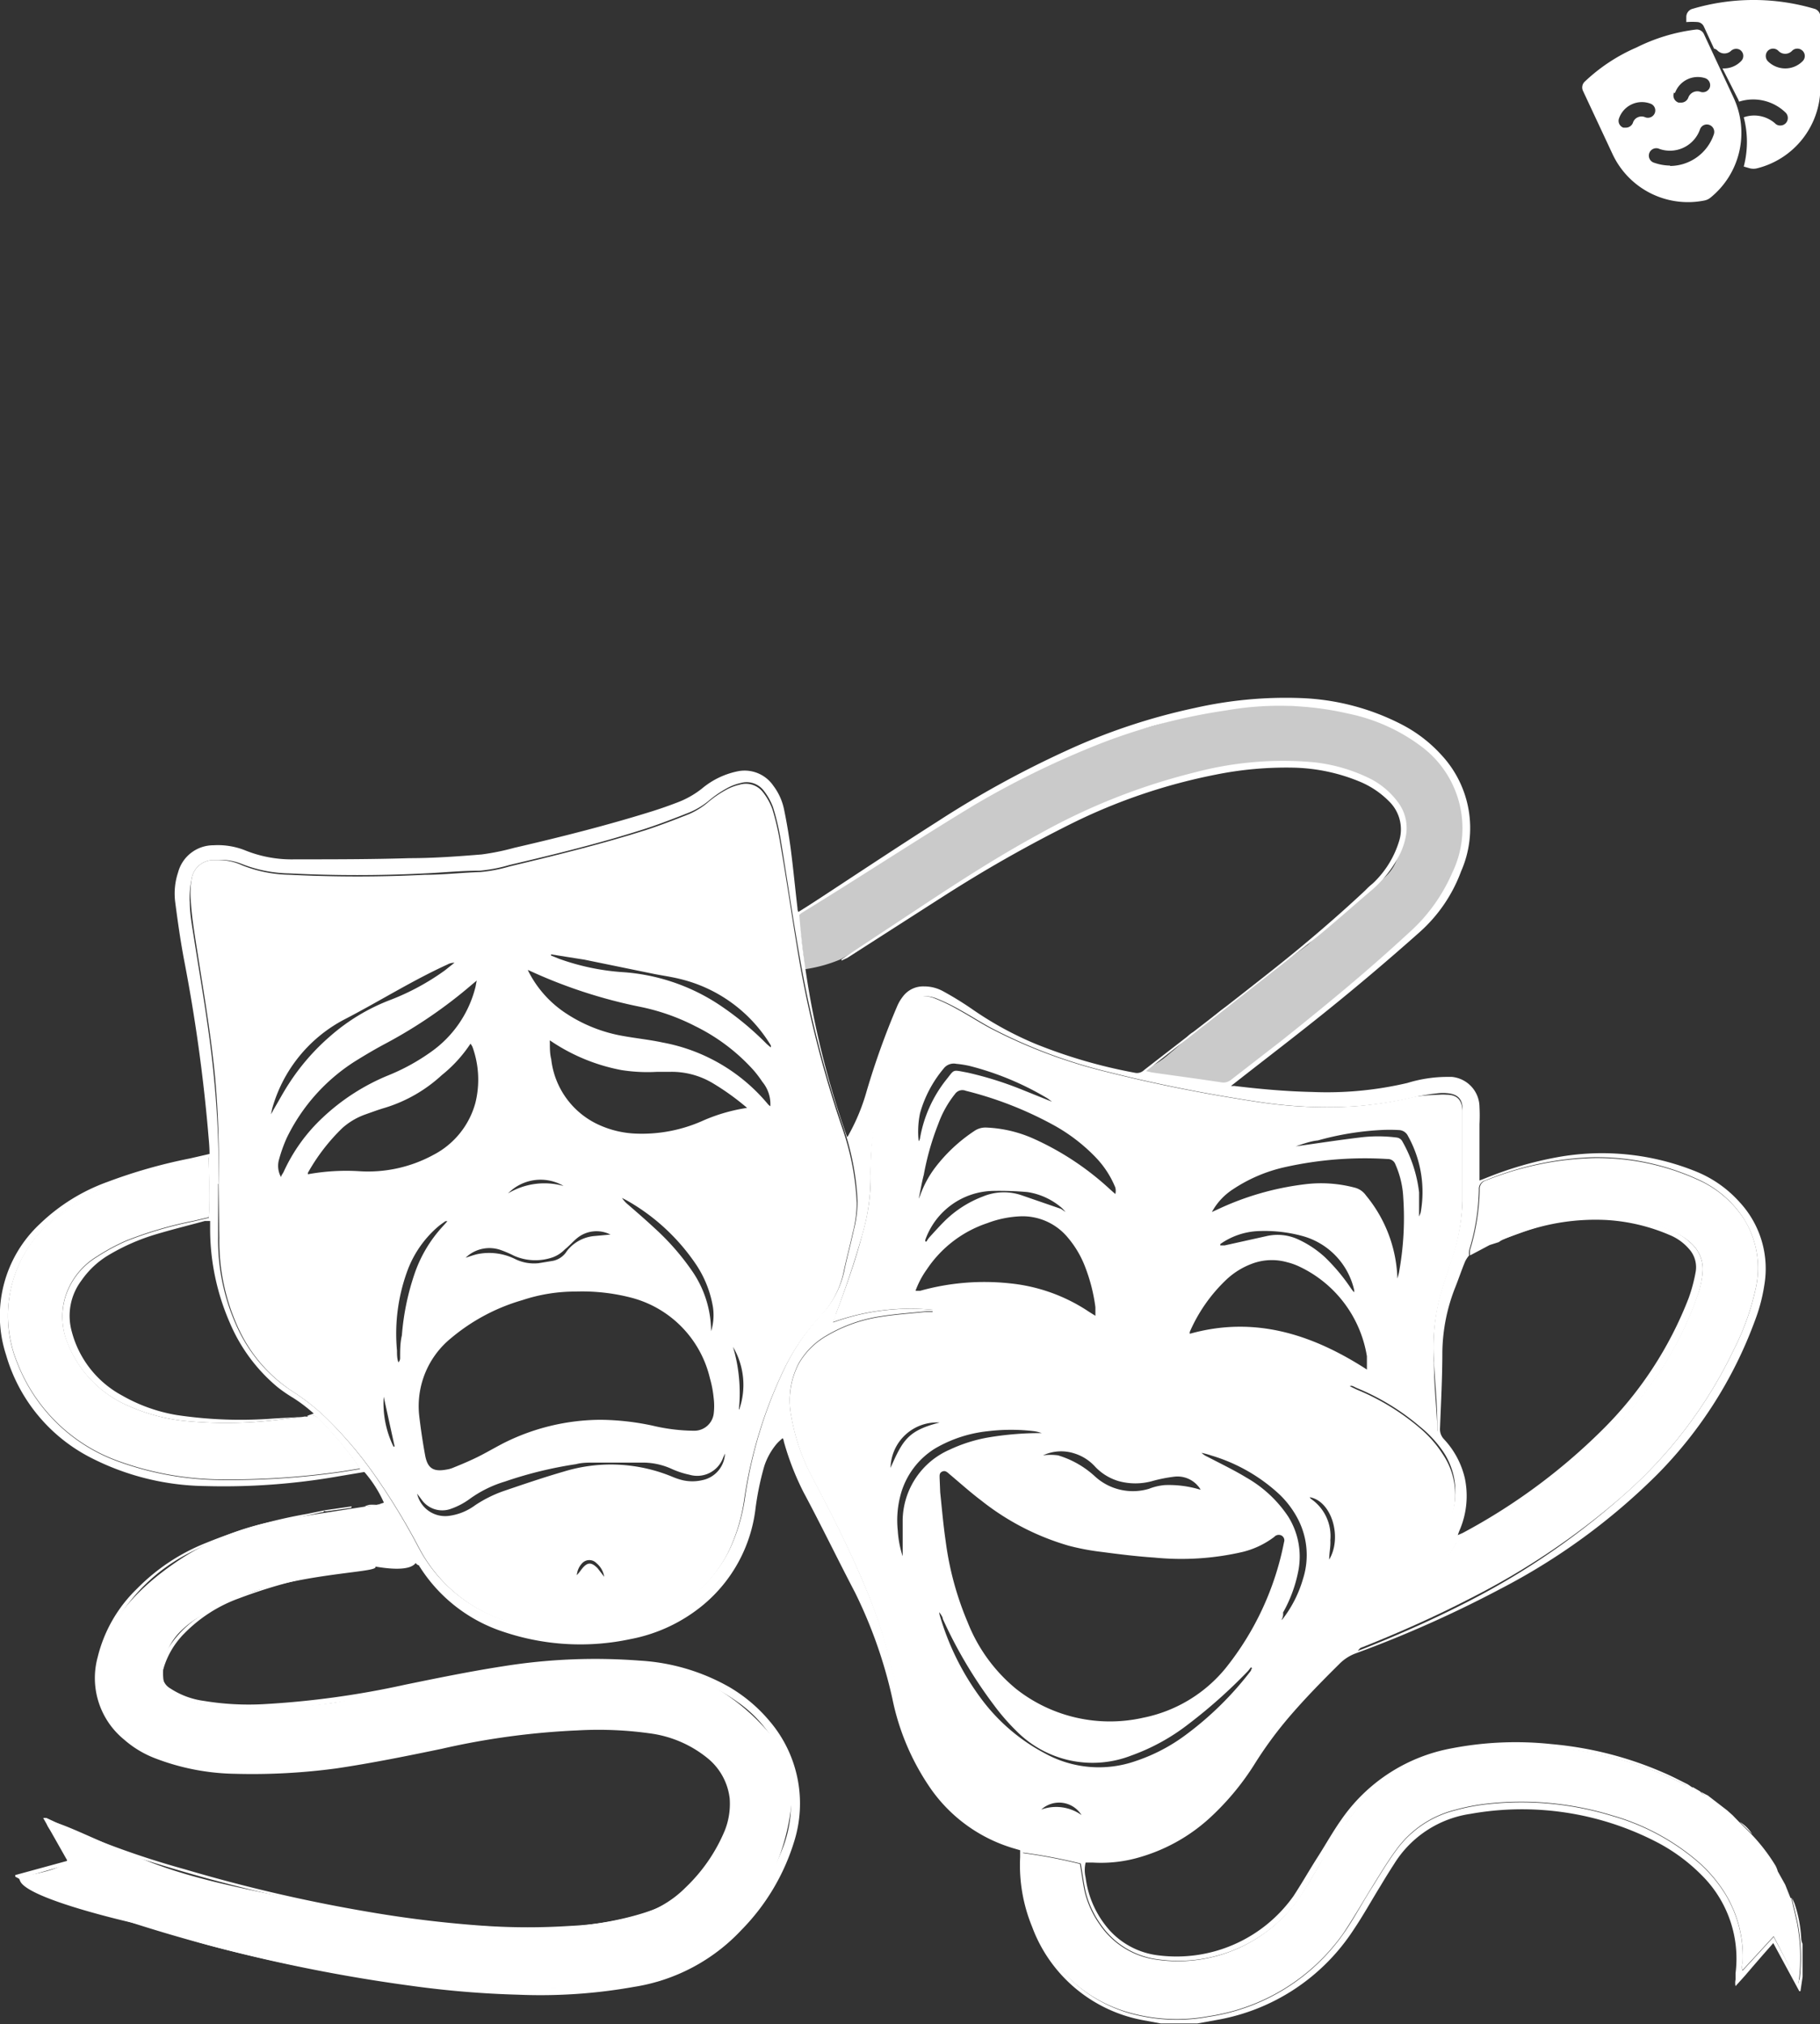 <svg xmlns="http://www.w3.org/2000/svg" viewBox="0 0 93.11 103.54"><rect x="0" y="0" width="93.11" height="103.54" fill="#333333" stroke="none"/><defs><style>.cls-1,.cls-2{fill:#fff;}.cls-1{opacity:0.74;}</style></defs><g id="Layer_2" data-name="Layer 2"><g id="Layer_1-2" data-name="Layer 1"><path class="cls-1" d="M62.6,55.78c-3.26-.31-4-.65-4-.91s.26-.23.9-.7c.21-.16.31-.25.41-.34a6.46,6.46,0,0,0,.78-.73,1.19,1.19,0,0,1,.29-.27,3,3,0,0,0,.34-.16,6.25,6.25,0,0,0,.62-.55l.43-.36c.27-.22.42-.29.66-.46a6.73,6.73,0,0,0,.8-.65s.45-.39,3.08-2.32c0,0,2.61-2.56,2.8-2.39s-.27.6-.28.6a1.93,1.93,0,0,1,.65-1.22c.28-.23.4-.17.71-.4a2.21,2.21,0,0,0,.69-1,3.3,3.3,0,0,0,.31-2.29c-.36-1-1.42-1.43-2.69-1.91a8.49,8.49,0,0,0-4.06-.59c-.56.07-.91.18-2,.31-.84.09-1.09.08-1.69.19a13.12,13.12,0,0,0-1.75.5c-1.59.53-2,.63-2.53.81a38.33,38.33,0,0,0-6.89,3.7c-1.16.71-3.54,2.2-5,3.11l-.8.5c-.83.51-1.25.76-1.39.83a7.3,7.3,0,0,1-1.81.5l-.35-2.92,4.82-3c6.47-4,7.74-4.67,9.67-5.42,2.46-1,2.52-.63,5.56-1.72a7.19,7.19,0,0,1,3-.61c.53,0,.85.11,1.89.17s1.42,0,1.86,0a7.86,7.86,0,0,1,3.44.95,6.35,6.35,0,0,1,2.17,1.36,5.42,5.42,0,0,1,1.69,2.81A5.33,5.33,0,0,1,74.32,45a13.87,13.87,0,0,1-1.17,1.62s-.27.33-.58.65C71.85,48.05,68,51.36,62.6,55.78Z"/><path class="cls-2" d="M20.87,80h0Z"/><path class="cls-2" d="M19.24,77l.4-.13a6.25,6.25,0,0,0-1-1.57l-1.31.22a34,34,0,0,1-6.84.5,13.18,13.18,0,0,1-5.9-1.48A8.57,8.57,0,0,1,.31,69.31,6.43,6.43,0,0,1,2.05,62.6,9.72,9.72,0,0,1,5.5,60.46a26.74,26.74,0,0,1,4.22-1.2l1-.23c0-.42-.05-.82-.08-1.22a84.87,84.87,0,0,0-1.22-8.69c-.19-1-.33-2-.46-3a3.43,3.43,0,0,1,.15-1.49,1.87,1.87,0,0,1,1.81-1.39,3.77,3.77,0,0,1,1.67.28,6.35,6.35,0,0,0,2.5.44c1.95,0,3.91,0,5.86-.06,1.23,0,2.46-.09,3.69-.19a12.36,12.36,0,0,0,1.67-.34c2.38-.55,4.76-1.15,7.09-1.88q.6-.19,1.2-.42a4.68,4.68,0,0,0,1.31-.73,4.13,4.13,0,0,1,1.86-.89,1.78,1.78,0,0,1,1.79.74,3,3,0,0,1,.55,1.21c.14.67.25,1.34.34,2,.13,1,.23,2.05.35,3.07,0,.05,0,.1.05.19l.47-.3C43.53,44.91,45.74,43.44,48,42a51.17,51.17,0,0,1,6.45-3.55,31.23,31.23,0,0,1,6.66-2.23,21.07,21.07,0,0,1,5.43-.51,12.2,12.2,0,0,1,5.15,1.34,7.21,7.21,0,0,1,2.06,1.58,5.49,5.49,0,0,1,1,5.94,7.76,7.76,0,0,1-2.14,3.13c-1.54,1.37-3.12,2.71-4.72,4s-3.06,2.4-4.59,3.6l-.32.25a.5.5,0,0,0,.15,0c1.32.16,2.64.28,4,.31A18,18,0,0,0,72,55.4a7,7,0,0,1,1.94-.31l.34,0a1.56,1.56,0,0,1,1.41,1.54,8.38,8.38,0,0,1,0,.87v2.71c0,.05,0,.09,0,.18l.31-.12a18.52,18.52,0,0,1,3.66-1.07,12.81,12.81,0,0,1,7.11.73A6,6,0,0,1,89,61.5a5,5,0,0,1,1.26,4.25,8.79,8.79,0,0,1-.48,1.81,21.92,21.92,0,0,1-5,7.87,32.53,32.53,0,0,1-8,5.84,59.77,59.77,0,0,1-7.4,3.3,2.3,2.3,0,0,0-.86.55c-.94.93-1.86,1.87-2.71,2.88a20.23,20.23,0,0,0-1.6,2.2,13.42,13.42,0,0,1-2.13,2.62A9,9,0,0,1,58.33,95a7,7,0,0,1-2.42.28l-.37,0a1.67,1.67,0,0,0,0,.77,5,5,0,0,0,1.23,2.7,4,4,0,0,0,2.52,1.28A7.34,7.34,0,0,0,66.17,97c.44-.67.83-1.36,1.24-2s.77-1.29,1.2-1.9a8.79,8.79,0,0,1,5.69-3.67,17.23,17.23,0,0,1,5.07-.21,18.31,18.31,0,0,1,5.78,1.48c.4.17.79.38,1.18.57a2.61,2.61,0,0,1,.27.19c-.1,0-.21-.07-.31-.12a18.1,18.1,0,0,0-11.77-1.63A8.45,8.45,0,0,0,69,93.12c-.47.65-.88,1.34-1.31,2s-.78,1.35-1.23,2a7.55,7.55,0,0,1-7.23,3.11,4.18,4.18,0,0,1-2.92-1.79,4.93,4.93,0,0,1-.77-1.66c-.1-.47-.16-.94-.25-1.45a27,27,0,0,0-2.95-.56c0,.11,0,.2,0,.3a8,8,0,0,0,.7,3.59A7.24,7.24,0,0,0,57.83,103a8.94,8.94,0,0,0,4,.17,10.28,10.28,0,0,0,6.88-4.22c.56-.79,1-1.65,1.53-2.47.38-.61.75-1.23,1.17-1.8a5.3,5.3,0,0,1,3-2.06,10.37,10.37,0,0,1,1.55-.31,15.87,15.87,0,0,1,6.53.59,11.63,11.63,0,0,1,4.34,2.32,7.24,7.24,0,0,1,1.38,1.59,6.14,6.14,0,0,1,.94,3.64.47.47,0,0,0,0,.36l1.59-1.73L92,101.46c0-.13.06-.18.07-.23a9.66,9.66,0,0,0-.1-2.84c-.09-.43-.2-.86-.3-1.3a1.92,1.92,0,0,1,.14.29,6.58,6.58,0,0,1,.34,1.81.72.72,0,0,0,.07.25v1.68l-.11.74-.06,0-1.33-2.46-.52.59-.46.53-.48.56-.47.52a.75.75,0,0,1,0-.33c0-.11,0-.22,0-.33a6,6,0,0,0-1.72-5,9.19,9.19,0,0,0-2.28-1.69,15,15,0,0,0-9.57-1.46,5.53,5.53,0,0,0-3.89,2.55q-.35.54-.69,1.11c-.47.76-.9,1.54-1.4,2.28a10.49,10.49,0,0,1-6.93,4.59l-1.05.19H59.38l-.92-.17a7.5,7.5,0,0,1-5.66-4.78A8.28,8.28,0,0,1,52.19,95v-.26a.51.51,0,0,0,0-.09l-.34-.1a7.91,7.91,0,0,1-4.2-3,12.41,12.41,0,0,1-2-4.67,23.91,23.91,0,0,0-1.91-5.42C42.84,79.74,42,78,41.1,76.32a14.06,14.06,0,0,1-1-2.58s0-.08-.06-.17a3.71,3.71,0,0,0-.28.26A3.42,3.42,0,0,0,39.1,75a14.61,14.61,0,0,0-.46,2.26A7.57,7.57,0,0,1,36,82.08a8.24,8.24,0,0,1-3.75,1.77,12.31,12.31,0,0,1-6.48-.37,8,8,0,0,1-4.27-3.29s-.05-.06-.05-.09-.22-.06-.19-.24-.1-.22-.16-.32c-.4-.75-.8-1.5-1.21-2.24-.21-.4-.22-.39-.68-.3Zm-3.51-4.58.32-.11a7.88,7.88,0,0,0-1.05-.8,7.54,7.54,0,0,1-.8-.55,8.71,8.71,0,0,1-2.45-3.31,12,12,0,0,1-1-4.76c0-.14,0-.28,0-.43l-.27,0c-.81.22-1.62.42-2.43.66a10.69,10.69,0,0,0-2.57,1.13A4.48,4.48,0,0,0,4.17,65.5a3,3,0,0,0-.5,2.61,5.21,5.21,0,0,0,2.58,3.28,8.42,8.42,0,0,0,2.81,1,22.09,22.09,0,0,0,5,.17l1.67-.09-.16,0-1.36.16a21.85,21.85,0,0,1-4.85.05,9.48,9.48,0,0,1-2.77-.75,5.8,5.8,0,0,1-3.08-3.08,3.56,3.56,0,0,1-.15-2.55,3.71,3.71,0,0,1,1.6-2,10.31,10.31,0,0,1,1.5-.81,19.85,19.85,0,0,1,3.4-1l.82-.19c.06-1,0-2.05,0-3.09l-.91.2a25.19,25.19,0,0,0-4.08,1.22,10.56,10.56,0,0,0-2.92,1.74,6.36,6.36,0,0,0-1.87,7.4,8.69,8.69,0,0,0,5,4.94,15.72,15.72,0,0,0,5.38,1,40.54,40.54,0,0,0,6.22-.41l.92-.15-.2-.31a19.12,19.12,0,0,0-1.84-2.18A.61.61,0,0,0,15.73,72.42Zm59.43-8.2a1.43,1.43,0,0,0-.2.3c-.18.43-.33.88-.5,1.31a9.29,9.29,0,0,0-.67,3.33c0,1.3-.07,2.6-.12,3.89a.74.74,0,0,0,.2.57,4.36,4.36,0,0,1,1.07,2,4.43,4.43,0,0,1-.23,2.57,3.6,3.6,0,0,0-.13.34l.25-.11A30.52,30.52,0,0,0,82,73.12a19.25,19.25,0,0,0,4.4-6.74,8.26,8.26,0,0,0,.35-1.32,1.39,1.39,0,0,0-.35-1.18,2.62,2.62,0,0,0-1-.71,9.6,9.6,0,0,0-3.21-.76,11.23,11.23,0,0,0-4.34.64l-1.23.44a1,1,0,0,1,.22-.13,15.73,15.73,0,0,1,2.31-.79,10.22,10.22,0,0,1,6.14.28,3.31,3.31,0,0,1,1.19.72A1.76,1.76,0,0,1,87.11,65a4.63,4.63,0,0,1-.26,1.28,17.42,17.42,0,0,1-1.91,3.87,22.24,22.24,0,0,1-5.4,5.59,37,37,0,0,1-4.75,3,.66.66,0,0,0-.34.3,10.54,10.54,0,0,1-2.16,2.72c-.87.82-1.74,1.64-2.62,2.45l-.21.24.3-.11c1.86-.74,3.68-1.55,5.46-2.47A38,38,0,0,0,83,76.54,23.15,23.15,0,0,0,88.72,69a12.73,12.73,0,0,0,1.08-3,4.75,4.75,0,0,0-.58-3.64,5.44,5.44,0,0,0-2.42-2.06,12.43,12.43,0,0,0-5.31-1.1A15.88,15.88,0,0,0,76,60.38a.45.45,0,0,0-.34.48,11.32,11.32,0,0,1-.49,3.07A.93.93,0,0,0,75.16,64.22Zm-64-3.66v2.72a10.62,10.62,0,0,0,1,4.67A7.73,7.73,0,0,0,15,71.2a11.2,11.2,0,0,1,1.63,1.28,20.62,20.62,0,0,1,2.69,3.21,34,34,0,0,1,2.09,3.47,7.66,7.66,0,0,0,5.55,4,12.57,12.57,0,0,0,3.24.21,10.53,10.53,0,0,0,3-.55,7,7,0,0,0,4.07-3.44,9.15,9.15,0,0,0,.85-2.81,23,23,0,0,1,2-6.54,10.9,10.9,0,0,1,1.79-2.66,4.82,4.82,0,0,0,1.27-2.29c.14-.71.34-1.41.49-2.12a6,6,0,0,0,.2-1.52,13.41,13.41,0,0,0-.74-3.81,57.08,57.08,0,0,1-2.18-8.46c-.36-2-.66-4.1-1-6.15a12.62,12.62,0,0,0-.4-1.72,3.13,3.13,0,0,0-.49-.87,1.1,1.1,0,0,0-1.18-.37,2.63,2.63,0,0,0-.72.28,5.54,5.54,0,0,0-.85.58,3.92,3.92,0,0,1-1.09.66c-.71.28-1.43.56-2.16.8-2.29.74-4.62,1.31-7,1.87a7.75,7.75,0,0,1-1.51.29c-.95,0-1.9.1-2.84.14a68.65,68.65,0,0,1-6.88,0,6.89,6.89,0,0,1-2.45-.48A2.92,2.92,0,0,0,11,44,1.13,1.13,0,0,0,9.8,45a4.13,4.13,0,0,0-.09,1.16c0,.66.14,1.31.24,2,.37,2.33.78,4.65,1,7A48,48,0,0,1,11.18,60.56ZM47.71,67v.08l-.34,0c-.76.08-1.53.13-2.29.25a7.65,7.65,0,0,0-2.82,1,3.86,3.86,0,0,0-1.4,1.41,4.13,4.13,0,0,0-.37,2.74,10.22,10.22,0,0,0,1.12,3.18c.91,1.74,1.81,3.49,2.57,5.31a25.89,25.89,0,0,1,1.74,5.72,10.78,10.78,0,0,0,1.91,4.64,7.11,7.11,0,0,0,4.56,2.89c.63.11,1.26.18,1.88.3a7.39,7.39,0,0,0,6-1.23,12,12,0,0,0,3.22-3.52c.25-.39.49-.79.76-1.18a24.47,24.47,0,0,1,3.35-3.83c1.28-1.22,2.61-2.38,3.91-3.58.45-.42.89-.85,1.3-1.3a7,7,0,0,0,1.37-2.18,3.67,3.67,0,0,0-.34-3.43A5.92,5.92,0,0,0,72.67,73a12,12,0,0,0-3.27-2l-.35-.17a.5.5,0,0,1,.3,0,11.29,11.29,0,0,1,4.18,2.38c0-.17,0-.28,0-.38,0-1.06-.12-2.12-.17-3.19a10.51,10.51,0,0,1,.26-3.16c.18-.67.4-1.32.62-2a10.37,10.37,0,0,0,.58-3.12c0-1.26,0-2.52,0-3.79,0-.28,0-.56,0-.83,0-.55-.27-.78-.82-.82a2.26,2.26,0,0,0-.37,0,11.19,11.19,0,0,0-1.16.18,19.83,19.83,0,0,1-3.07.49,23.13,23.13,0,0,1-4.92-.21c-2.6-.39-5.18-.89-7.72-1.53a26.27,26.27,0,0,1-6-2.24c-.55-.29-1.08-.64-1.63-.94a9.75,9.75,0,0,0-1.26-.61c-.68-.24-1.08,0-1.34.66a.14.14,0,0,1,0,.06c-.34,1-.68,2-1,3A14.11,14.11,0,0,0,44.54,60a10.39,10.39,0,0,1-.43,3.18c-.39,1.37-.85,2.73-1.35,4.06,0,.12-.08.25-.14.41A11.71,11.71,0,0,1,47.71,67ZM43.05,49.14l0-.06.29-.2,3.36-2.22c2.11-1.4,4.24-2.79,6.47-4a32.08,32.08,0,0,1,8-3.16,17.6,17.6,0,0,1,6-.51,8.51,8.51,0,0,1,3,.88A4.08,4.08,0,0,1,71.49,41a2.19,2.19,0,0,1,.45,1.67,3.61,3.61,0,0,1-.43,1.23,6,6,0,0,1-1.35,1.65c-1.18,1-2.35,2.07-3.57,3-2.54,2-5.1,4-7.65,6l-.31.24.29.07c1.19.17,2.39.33,3.58.51a.62.62,0,0,0,.49-.14l2.58-2c2.25-1.79,4.46-3.62,6.57-5.57a8.78,8.78,0,0,0,2.15-3,5.22,5.22,0,0,0-1.49-6.41A9.34,9.34,0,0,0,69,36.51a15.71,15.71,0,0,0-6.26-.17A29.51,29.51,0,0,0,56.39,38a45.66,45.66,0,0,0-6.56,3.19C46.84,43,44,44.87,41,46.71c0,0-.08.07-.11.09a44.84,44.84,0,0,0,2.45,11.37.79.79,0,0,0,.1-.16,10.28,10.28,0,0,0,.9-2.2,39.36,39.36,0,0,1,1.56-4.34,2.18,2.18,0,0,1,.29-.49,1.29,1.29,0,0,1,1.08-.52,2,2,0,0,1,1,.26,16.83,16.83,0,0,1,1.46.9A17.42,17.42,0,0,0,53,53.41a26.28,26.28,0,0,0,5.07,1.47.51.51,0,0,0,.46-.14c2.19-1.7,4.39-3.39,6.56-5.11,1.73-1.37,3.4-2.8,5-4.31a4.94,4.94,0,0,0,1.48-2.27A2,2,0,0,0,71.07,41a4.56,4.56,0,0,0-1.47-1,9.36,9.36,0,0,0-3.42-.73,18.22,18.22,0,0,0-4,.36,29.31,29.31,0,0,0-7.34,2.49,69.43,69.43,0,0,0-6.67,3.79L43.35,49Z"/><path class="cls-2" d="M91.64,97.09c.1.44.21.87.3,1.3a9.66,9.66,0,0,1,.1,2.84s0,.1-.07.23l-1.23-2.41-1.59,1.73a.47.47,0,0,1,0-.36,6.14,6.14,0,0,0-.94-3.64,7.24,7.24,0,0,0-1.38-1.59,11.63,11.63,0,0,0-4.34-2.32,15.87,15.87,0,0,0-6.53-.59,10.37,10.37,0,0,0-1.55.31,5.3,5.3,0,0,0-3,2.06c-.42.57-.79,1.19-1.17,1.8-.51.82-1,1.68-1.53,2.47a10.28,10.28,0,0,1-6.88,4.22,8.94,8.94,0,0,1-4-.17A7.24,7.24,0,0,1,53,98.68a8,8,0,0,1-.7-3.59c0-.1,0-.19,0-.3a27,27,0,0,1,2.95.56c.09.51.15,1,.25,1.45a4.93,4.93,0,0,0,.77,1.66,4.18,4.18,0,0,0,2.92,1.79,7.55,7.55,0,0,0,7.23-3.11c.45-.64.82-1.33,1.23-2s.84-1.38,1.31-2a8.45,8.45,0,0,1,5.51-3.46,18.1,18.1,0,0,1,11.77,1.63c.1,0,.21.08.31.12l.07,0,.36.21h0a.43.43,0,0,0,.38.2l1,.77.28.25.31.32.63.63a9.45,9.45,0,0,1,1.25,1.62,1.34,1.34,0,0,1,.12.3l.38.68h0l.27.68Z"/><path class="cls-2" d="M16.58,77.26c0,.11-.09.1-.16.11-1.09.25-2.19.46-3.27.74a16.54,16.54,0,0,0-3.52,1.36A9.21,9.21,0,0,0,6,82.85a5.6,5.6,0,0,0-.88,2.81,3.71,3.71,0,0,0,1.27,2.92A5.89,5.89,0,0,0,9,89.92a15.63,15.63,0,0,0,4.09.42,42.08,42.08,0,0,0,7.67-.93c1.8-.35,3.6-.71,5.41-1a26.71,26.71,0,0,1,6.38-.22,7,7,0,0,1,2.59.66,6.41,6.41,0,0,1,1.18.76,3.35,3.35,0,0,1,1.13,3.76A5.79,5.79,0,0,1,36.67,95a9.69,9.69,0,0,1-2,2.21,5.85,5.85,0,0,1-2.56,1.12,21.48,21.48,0,0,1-5,.41,52.11,52.11,0,0,1-6.71-.6,82.39,82.39,0,0,1-12.69-2.9A40.77,40.77,0,0,1,3,93.51l-.26-.1,1,1.9L1.32,96l.45.22a48.5,48.5,0,0,0,5.48,2,85.42,85.42,0,0,0,11.51,2.68,55,55,0,0,0,8,.78,25.69,25.69,0,0,0,5.87-.49,15.39,15.39,0,0,0,1.51-.44,7.68,7.68,0,0,0,3.09-2,11.6,11.6,0,0,0,2.73-4,6.35,6.35,0,0,0-.05-5.09,6.49,6.49,0,0,0-2.17-2.59,9.26,9.26,0,0,0-4.13-1.65,24.5,24.5,0,0,0-4.28-.18,44.38,44.38,0,0,0-7.27,1c-1.65.32-3.29.63-4.95.87a26.45,26.45,0,0,1-4.95.3A9.83,9.83,0,0,1,9.58,87a3.82,3.82,0,0,1-1.07-.53.89.89,0,0,1-.39-1,4.31,4.31,0,0,1,.32-.87,5.39,5.39,0,0,1,1.91-2A10.47,10.47,0,0,1,13,81.41a23.54,23.54,0,0,1,4-1l1-.16h0a.66.66,0,0,1-.19.09,25.88,25.88,0,0,0-5.6,1.43,7.45,7.45,0,0,0-2.79,1.8,4.22,4.22,0,0,0-1.06,1.8.81.81,0,0,0,.35,1,4.13,4.13,0,0,0,1.72.64,14.07,14.07,0,0,0,3,.17,45.12,45.12,0,0,0,7.3-1c1.66-.34,3.32-.68,5-.94a29.72,29.72,0,0,1,7-.29,10.48,10.48,0,0,1,4.56,1.34,7.86,7.86,0,0,1,2.07,1.74,6.49,6.49,0,0,1,1.27,6.17,11.06,11.06,0,0,1-2.7,4.53,9.54,9.54,0,0,1-5.5,2.91,27.17,27.17,0,0,1-5.91.4,49.66,49.66,0,0,1-5.44-.45A83.11,83.11,0,0,1,6.6,98.31a41.61,41.61,0,0,1-5.4-2.1A4.23,4.23,0,0,1,.78,96s0,0,0-.08l2.67-.73L2.21,93a1.08,1.08,0,0,1,.17,0,43.38,43.38,0,0,0,7.06,2.62,80.56,80.56,0,0,0,9.46,2.19,59,59,0,0,0,5.92.71,33.41,33.41,0,0,0,4.36,0,15.64,15.64,0,0,0,3.4-.53,5.44,5.44,0,0,0,2.5-1.44,8.58,8.58,0,0,0,2-2.91A3.69,3.69,0,0,0,37.33,92a3.12,3.12,0,0,0-1.06-2,5.88,5.88,0,0,0-2.89-1.31,19,19,0,0,0-3.85-.17,38.63,38.63,0,0,0-6.93.94c-1.78.37-3.56.73-5.37,1a32.14,32.14,0,0,1-5.19.28,11.88,11.88,0,0,1-4.12-.8,5.23,5.23,0,0,1-1.57-.95A4.06,4.06,0,0,1,5,84.76a7.24,7.24,0,0,1,2-3.48,10.26,10.26,0,0,1,3.56-2.36,24.87,24.87,0,0,1,5.17-1.48l.88-.18Z"/><path class="cls-2" d="M16.59,77.26l1.4-.2h0s0,.08-.06.08l-1.15.16a.65.65,0,0,1-.19,0Z"/><path class="cls-2" d="M18,80.3,19,80.15h0s0,.07-.06.07l-1,.07Z"/><path class="cls-2" d="M89.64,93.83,89,93.2A1.81,1.81,0,0,1,89.64,93.83Z"/><path class="cls-2" d="M20.87,80h0Z"/><path class="cls-2" d="M19.24,77l-.6.07h0a1.06,1.06,0,0,1,.25-.09,2.06,2.06,0,0,1,.35,0Z"/><path class="cls-2" d="M19.71,80.16c.12-.17.28-.06.43-.07l-.43.07Z"/><path class="cls-2" d="M19.71,80.16h0Z"/><path class="cls-2" d="M18.64,77.07h0Z"/><path class="cls-2" d="M87,91.67l-.36-.21Z"/><path class="cls-2" d="M87.39,91.86a.43.43,0,0,1-.38-.2Z"/><path class="cls-2" d="M88.7,92.88l-.28-.25Z"/><path class="cls-2" d="M11.18,60.56A48,48,0,0,0,11,55.07c-.23-2.35-.64-4.67-1-7-.1-.65-.2-1.3-.24-2A4.13,4.13,0,0,1,9.8,45,1.13,1.13,0,0,1,11,44a2.92,2.92,0,0,1,1.4.27,6.89,6.89,0,0,0,2.45.48,68.65,68.65,0,0,0,6.88,0c.94,0,1.89-.11,2.84-.14a7.75,7.75,0,0,0,1.51-.29c2.34-.56,4.67-1.13,7-1.87.73-.24,1.45-.52,2.16-.8A3.92,3.92,0,0,0,36.27,41a5.54,5.54,0,0,1,.85-.58,2.63,2.63,0,0,1,.72-.28,1.1,1.1,0,0,1,1.18.37,3.13,3.13,0,0,1,.49.87,12.62,12.62,0,0,1,.4,1.72c.35,2,.65,4.11,1,6.15a57.08,57.08,0,0,0,2.18,8.46,13.41,13.41,0,0,1,.74,3.81,6,6,0,0,1-.2,1.52c-.15.71-.35,1.41-.49,2.12a4.82,4.82,0,0,1-1.27,2.29,10.9,10.9,0,0,0-1.79,2.66,23,23,0,0,0-2,6.54,9.15,9.15,0,0,1-.85,2.81,7,7,0,0,1-4.07,3.44,10.53,10.53,0,0,1-3,.55A12.57,12.57,0,0,1,27,83.2a7.66,7.66,0,0,1-5.55-4,34,34,0,0,0-2.09-3.47,20.62,20.62,0,0,0-2.69-3.21A11.2,11.2,0,0,0,15,71.2,7.73,7.73,0,0,1,12.22,68a10.62,10.62,0,0,1-1-4.67Zm18.27,5.51a8.6,8.6,0,0,0-2.73.44,9.94,9.94,0,0,0-3.64,1.94,4.48,4.48,0,0,0-1.63,4c.08.68.18,1.35.3,2s.41.85,1.07.73a1.43,1.43,0,0,0,.39-.11c.4-.16.8-.33,1.19-.52s.89-.48,1.33-.71a11.15,11.15,0,0,1,5-1.21,13.22,13.22,0,0,1,2.66.3,9.46,9.46,0,0,0,2.12.26,1,1,0,0,0,1-.85,3.28,3.28,0,0,0,0-.83,5.47,5.47,0,0,0-.19-1,5.58,5.58,0,0,0-4-4.12A10,10,0,0,0,29.45,66.07Zm-13.7-6a11,11,0,0,1,2.57-.16,7,7,0,0,0,3.85-.83,4.25,4.25,0,0,0,2.15-2.66,4.93,4.93,0,0,0-.15-2.87,1,1,0,0,0-.1-.16A7,7,0,0,1,22.6,55a7.51,7.51,0,0,1-2.91,1.67c-.34.1-.66.22-1,.34a3.55,3.55,0,0,0-1.17.69A9.9,9.9,0,0,0,15.75,60Zm22.5-3.37a12.8,12.8,0,0,0-1.82-1.31,4.1,4.1,0,0,0-2.14-.56l-.67,0a8.64,8.64,0,0,1-1.83-.09,9.66,9.66,0,0,1-3.66-1.52.69.69,0,0,0,0,.13c0,.28,0,.56.07.83a4.2,4.2,0,0,0,2.48,3.38,5,5,0,0,0,1.85.43,7.62,7.62,0,0,0,3.36-.63A8.89,8.89,0,0,1,38.25,56.67ZM24.39,50.16l-.24.2a24.32,24.32,0,0,1-4.38,3c-.55.29-1.09.61-1.62.94a9.6,9.6,0,0,0-3.48,3.91,7.59,7.59,0,0,0-.41,1.16,1.18,1.18,0,0,0,.12.85l0,0c0-.09.09-.18.13-.27a8.77,8.77,0,0,1,2-2.78A10.93,10.93,0,0,1,19.89,55a10.58,10.58,0,0,0,2.16-1.19,5.77,5.77,0,0,0,2.27-3.3C24.34,50.44,24.35,50.34,24.39,50.16ZM27,49.62a5.58,5.58,0,0,0,1.84,2.14A7.67,7.67,0,0,0,31.9,53c.67.12,1.35.19,2,.33A9.16,9.16,0,0,1,39.3,56.5a.59.59,0,0,0,.11.09A1.78,1.78,0,0,0,39,55.34a5.84,5.84,0,0,0-.42-.56,9.82,9.82,0,0,0-3-2.28,10.88,10.88,0,0,0-2.85-1,25.6,25.6,0,0,1-5.65-1.85ZM37.09,74.36c-.06.12-.08.17-.1.22a1.41,1.41,0,0,1-1.72.86,4.41,4.41,0,0,1-.89-.29,3.56,3.56,0,0,0-1.5-.33c-.83,0-1.67,0-2.51,0-.3,0-.6,0-.9.08a20.58,20.58,0,0,0-3.64.89A6,6,0,0,0,24,76.7a3.67,3.67,0,0,1-.92.48,1.29,1.29,0,0,1-1.5-.45l-.24-.32A1.47,1.47,0,0,0,23,77.54,2.88,2.88,0,0,0,24.31,77a6.47,6.47,0,0,1,1.44-.72c1-.34,2.05-.7,3.09-1a8.21,8.21,0,0,1,5.57.27,3.39,3.39,0,0,0,.51.17,2.24,2.24,0,0,0,1,0A1.45,1.45,0,0,0,37.09,74.36Zm-8.9-25.54,0,.06.42.17a12,12,0,0,0,3.24.68,10.19,10.19,0,0,1,4.87,1.62,15.46,15.46,0,0,1,2.51,2.06l.2.17a.17.17,0,0,0,0-.11,7.47,7.47,0,0,0-4.68-3.4c-.41-.1-.83-.16-1.25-.24l-3.61-.74C29.31,49,28.75,48.91,28.19,48.82ZM13.86,57l0,0a1.71,1.71,0,0,0,.13-.23c.27-.45.51-.91.8-1.35A11.31,11.31,0,0,1,16.9,53,10.11,10.11,0,0,1,20,51.14a12.32,12.32,0,0,0,2.76-1.5l.49-.39a.71.71,0,0,0-.36.09c-1.82.83-3.51,1.9-5.29,2.82a7.39,7.39,0,0,0-3.68,4.57C13.9,56.83,13.88,56.93,13.86,57ZM36.38,68.1a2.79,2.79,0,0,0,.09-1.26,5.58,5.58,0,0,0-.83-2.11,10.51,10.51,0,0,0-3.57-3.32l-.25-.13a1.55,1.55,0,0,0,.32.35c.45.39.9.78,1.33,1.18a12.63,12.63,0,0,1,2,2.3A5.48,5.48,0,0,1,36.38,68.1ZM22.89,62.47l0,0-.1,0c-.13.09-.26.18-.38.28a5.49,5.49,0,0,0-1.52,2.13,9.32,9.32,0,0,0-.58,4.21c0,.2,0,.4.07.6a.29.29,0,0,0,.09-.22c0-.39,0-.78.09-1.16a12.81,12.81,0,0,1,.68-3.24,6.83,6.83,0,0,1,1.39-2.31Zm.93,1.87c.25-.08.44-.15.63-.19a3,3,0,0,1,1.87.24,2.19,2.19,0,0,0,1.23.23l.73-.12A1.09,1.09,0,0,0,29,64a2,2,0,0,1,1.4-.77l.88-.08v0l-.06,0a1.57,1.57,0,0,0-1.7.19c-.22.18-.4.4-.62.57a1.66,1.66,0,0,1-.6.4,2.71,2.71,0,0,1-2-.07,5.65,5.65,0,0,0-.67-.29A1.75,1.75,0,0,0,23.82,64.34Zm14,7.76a3.82,3.82,0,0,0-.32-3.2A8.25,8.25,0,0,1,37.8,72.1Zm-9-11.44a2.33,2.33,0,0,0-2.83.39A3.61,3.61,0,0,1,28.8,60.66ZM20.13,74l.06,0-.56-2.55A5.07,5.07,0,0,0,20.13,74Zm10.78,6.66a1.12,1.12,0,0,0-.4-.7.5.5,0,0,0-.72,0,1,1,0,0,0-.28.62,3.5,3.5,0,0,0,.24-.3c.29-.37.49-.39.82-.06Z"/><path class="cls-2" d="M47.71,67a11.71,11.71,0,0,0-5.09.63c.06-.16.1-.29.14-.41.5-1.33,1-2.69,1.35-4.06A10.39,10.39,0,0,0,44.54,60a14.11,14.11,0,0,1,.91-5.22c.36-1,.7-2,1-3a.14.14,0,0,0,0-.06c.26-.68.66-.9,1.34-.66a9.75,9.75,0,0,1,1.26.61c.55.3,1.08.65,1.63.94a26.27,26.27,0,0,0,6,2.24c2.54.64,5.12,1.14,7.72,1.53a23.13,23.13,0,0,0,4.92.21,19.83,19.83,0,0,0,3.07-.49A11.19,11.19,0,0,1,73.63,56,2.26,2.26,0,0,1,74,56c.55,0,.79.27.82.82,0,.27,0,.55,0,.83,0,1.27,0,2.53,0,3.79a10.37,10.37,0,0,1-.58,3.12c-.22.66-.44,1.31-.62,2a10.51,10.51,0,0,0-.26,3.16c0,1.07.12,2.13.17,3.19,0,.1,0,.21,0,.38a11.29,11.29,0,0,0-4.18-2.38.5.5,0,0,0-.3,0l.35.17a12,12,0,0,1,3.27,2,5.92,5.92,0,0,1,1.16,1.34,3.67,3.67,0,0,1,.34,3.43A7,7,0,0,1,72.8,80c-.41.45-.85.88-1.3,1.3-1.3,1.2-2.63,2.36-3.91,3.58a24.47,24.47,0,0,0-3.35,3.83c-.27.39-.51.79-.76,1.18a12,12,0,0,1-3.22,3.52,7.39,7.39,0,0,1-6,1.23c-.62-.12-1.25-.19-1.88-.3a7.11,7.11,0,0,1-4.56-2.89,10.78,10.78,0,0,1-1.91-4.64A25.89,25.89,0,0,0,44.18,81c-.76-1.82-1.66-3.57-2.57-5.31a10.22,10.22,0,0,1-1.12-3.18,4.13,4.13,0,0,1,.37-2.74,3.86,3.86,0,0,1,1.4-1.41,7.65,7.65,0,0,1,2.82-1c.76-.12,1.53-.17,2.29-.25l.34,0Zm.39,9.34c.09.86.16,1.68.28,2.5A15.84,15.84,0,0,0,49.51,83,8.38,8.38,0,0,0,52,86.41a7.75,7.75,0,0,0,6.49,1.46,7.29,7.29,0,0,0,4.2-2.52,14.85,14.85,0,0,0,3-6.46.28.28,0,0,0-.13-.34.31.31,0,0,0-.37.07,4.41,4.41,0,0,1-1.62.77,13.9,13.9,0,0,1-4.5.29c-.9-.06-1.8-.17-2.7-.29a12.13,12.13,0,0,1-1.7-.32,13,13,0,0,1-4.47-2.31c-.57-.43-1.1-.91-1.65-1.37-.1-.09-.2-.18-.35-.11s-.13.2-.13.32Zm21.83-6.31c0-.26,0-.46,0-.65a6.16,6.16,0,0,0-3.42-4.57,3.27,3.27,0,0,0-.66-.24,2.88,2.88,0,0,0-1.81.08,3.9,3.9,0,0,0-1.3.81,8.16,8.16,0,0,0-1.87,2.67.33.33,0,0,0,0,.1C64.15,67.31,67.1,68.23,69.93,70.06Zm-23.1-4,.25,0a12.2,12.2,0,0,1,4.58-.38,8.85,8.85,0,0,1,4.06,1.46l.32.2c0-.18,0-.31,0-.44a8.88,8.88,0,0,0-.54-2.1,5.14,5.14,0,0,0-.87-1.46,3,3,0,0,0-2.39-1.09,5.38,5.38,0,0,0-1.73.35,6,6,0,0,0-3.09,2.36A4.56,4.56,0,0,0,46.83,66.05ZM47,61.32h0a2.44,2.44,0,0,0,.1-.24,5.38,5.38,0,0,1,.74-1.35,8.23,8.23,0,0,1,2-1.87,1,1,0,0,1,.6-.18,6.56,6.56,0,0,1,2.46.58,14.5,14.5,0,0,1,3.92,2.61l.24.21a.72.72,0,0,0,0-.33,4.87,4.87,0,0,0-1-1.54,9,9,0,0,0-2.26-1.71,18.75,18.75,0,0,0-4.39-1.7.46.46,0,0,0-.55.16A5.36,5.36,0,0,0,48,57.5a13.78,13.78,0,0,0-.74,2.6C47.15,60.51,47.09,60.91,47,61.32ZM62,62l.33-.15a14.54,14.54,0,0,1,4.36-1.26,6.72,6.72,0,0,1,2.6.16,1,1,0,0,1,.59.4,7,7,0,0,1,1.61,4.25,2.84,2.84,0,0,0,.08-.3,15.44,15.44,0,0,0,.22-3.84,4.75,4.75,0,0,0-.4-1.69.41.41,0,0,0-.4-.28,18.75,18.75,0,0,0-5.23.41,7.88,7.88,0,0,0-2.67,1.13A3.22,3.22,0,0,0,62,62Zm2.08,23.37L64,85.29c-.06.07-.12.16-.19.23a26.35,26.35,0,0,1-3,2.67,10.55,10.55,0,0,1-2.92,1.61A5.47,5.47,0,0,1,52,88.55a10.92,10.92,0,0,1-1.14-1.31,23.31,23.31,0,0,1-2.63-4.43c0-.11-.11-.22-.17-.34l0,0a.36.36,0,0,0,0,.1,13.38,13.38,0,0,0,2.26,4.49,9.67,9.67,0,0,0,3.13,2.63,5.7,5.7,0,0,0,4.67.39,9.07,9.07,0,0,0,2.54-1.33A16.68,16.68,0,0,0,64,85.46S64,85.38,64.06,85.35ZM46.18,79.61c0-.63,0-1.25,0-1.86a4,4,0,0,1,2.4-3.59,7.84,7.84,0,0,1,1.94-.62,16.1,16.1,0,0,1,2.77-.23,1.89,1.89,0,0,0-.41-.1,9.92,9.92,0,0,0-2.31,0,6.75,6.75,0,0,0-2.72.88,4,4,0,0,0-1.76,2.32,5,5,0,0,0-.16,1.89A5.25,5.25,0,0,0,46.18,79.61Zm19.38,3.27,0,0a.52.52,0,0,0,.1-.11,6.14,6.14,0,0,0,1-2,4,4,0,0,0-.3-3.14,4.83,4.83,0,0,0-.89-1.17,8.8,8.8,0,0,0-3.49-2,4.84,4.84,0,0,0-.51-.14,1,1,0,0,0,.3.2c.67.35,1.36.68,2,1.07a6.33,6.33,0,0,1,2.14,2,3.86,3.86,0,0,1,.53,2.67,7.09,7.09,0,0,1-.8,2.23C65.66,82.67,65.61,82.77,65.56,82.88Zm-12.2-8.43a2.79,2.79,0,0,1,.77,0A4.83,4.83,0,0,1,56,75.51a2.87,2.87,0,0,0,2.78.65,2.89,2.89,0,0,1,.81-.19,5.49,5.49,0,0,1,1.83.24.7.7,0,0,0-.12-.18,1.37,1.37,0,0,0-1.22-.49,7.55,7.55,0,0,0-1.15.23,3.23,3.23,0,0,1-1.69,0A2.7,2.7,0,0,1,56,75a2.39,2.39,0,0,0-1.07-.66A2.18,2.18,0,0,0,53.36,74.45Zm.46-18.09,0,0-.21-.16a14.93,14.93,0,0,0-4-1.67,5.22,5.22,0,0,0-.69-.11.65.65,0,0,0-.65.25,6.13,6.13,0,0,0-1.2,2.27A4.56,4.56,0,0,0,47,58.38a.36.36,0,0,0,.07-.17,6.64,6.64,0,0,1,1.31-2.94c.48-.59.3-.55,1.12-.4a17.92,17.92,0,0,1,2.78.87Zm12.47,2.28,0,0c1.09-.15,2.18-.32,3.27-.45a7.39,7.39,0,0,1,1.88,0,.38.38,0,0,1,.31.21A6.88,6.88,0,0,1,72.6,61c0,.2,0,.4,0,.6s0,.37,0,.63a1.88,1.88,0,0,0,.08-.2,5.89,5.89,0,0,0-.65-3.92.53.53,0,0,0-.44-.3,8.37,8.37,0,0,0-1,0,14.79,14.79,0,0,0-3.17.53C67.07,58.37,66.68,58.51,66.29,58.64Zm-3.86,5,0,.07.22,0,2.16-.48a2.52,2.52,0,0,1,1.6.17,5.28,5.28,0,0,1,1.37.91,9.76,9.76,0,0,1,1.31,1.56,1.8,1.8,0,0,0,.19.24c0-.06,0-.09,0-.11a3.72,3.72,0,0,0-2.68-2.78,7.35,7.35,0,0,0-2.29-.24A3.64,3.64,0,0,0,62.43,63.64ZM54.51,62a2.36,2.36,0,0,0-.18-.2,3.48,3.48,0,0,0-1.77-.82,16.86,16.86,0,0,0-1.74-.06,3.76,3.76,0,0,0-3.48,2.5.25.25,0,0,0,0,.09l.06,0a1.31,1.31,0,0,1,.17-.24c.23-.25.46-.51.71-.76a5.6,5.6,0,0,1,2-1.3,2.79,2.79,0,0,1,2-.06l2,.69ZM45.56,75.09c.63-1.44.91-1.91,2.51-2.32A2.37,2.37,0,0,0,45.56,75.09ZM68,79.78c.68-1.13.13-3-1-3.19l.06.08a2.31,2.31,0,0,1,1,2.12C68.08,79.12,68,79.45,68,79.78ZM53.27,92.57a2.23,2.23,0,0,1,2.06.28A1.35,1.35,0,0,0,53.27,92.57Z"/><path class="cls-2" d="M76.21,63.69l-1,.53a.93.93,0,0,1,0-.29,11.32,11.32,0,0,0,.49-3.07.45.45,0,0,1,.34-.48,15.88,15.88,0,0,1,5.48-1.14,12.43,12.43,0,0,1,5.31,1.1,5.44,5.44,0,0,1,2.42,2.06A4.75,4.75,0,0,1,89.8,66a12.73,12.73,0,0,1-1.08,3A23.15,23.15,0,0,1,83,76.54a38,38,0,0,1-7.81,5.24c-1.78.92-3.6,1.73-5.46,2.47l-.3.11.21-.24c.88-.81,1.75-1.63,2.62-2.45A10.54,10.54,0,0,0,74.45,79a.66.66,0,0,1,.34-.3,37,37,0,0,0,4.75-3,22.24,22.24,0,0,0,5.4-5.59,17.42,17.42,0,0,0,1.91-3.87A4.63,4.63,0,0,0,87.11,65a1.76,1.76,0,0,0-.57-1.38,3.31,3.31,0,0,0-1.19-.72,10.22,10.22,0,0,0-6.14-.28,15.73,15.73,0,0,0-2.31.79,1,1,0,0,0-.22.13h0Z"/><path class="cls-2" d="M15.73,72.42a.61.61,0,0,1,.65.21,19.12,19.12,0,0,1,1.84,2.18l.2.31-.92.15a40.54,40.54,0,0,1-6.22.41,15.72,15.72,0,0,1-5.38-1,8.69,8.69,0,0,1-5-4.94,6.36,6.36,0,0,1,1.87-7.4,10.56,10.56,0,0,1,2.92-1.74,25.19,25.19,0,0,1,4.08-1.22l.91-.2c0,1,.09,2.05,0,3.09l-.82.19a19.85,19.85,0,0,0-3.4,1,10.31,10.31,0,0,0-1.5.81,3.71,3.71,0,0,0-1.6,2,3.56,3.56,0,0,0,.15,2.55A5.8,5.8,0,0,0,6.6,71.93a9.48,9.48,0,0,0,2.77.75,21.85,21.85,0,0,0,4.85-.05l1.36-.16.16,0Z"/><path class="cls-2" d="M76.21,63.69l.48-.21Z"/><path class="cls-2" d="M33.7,101.34a60.32,60.32,0,0,1-10.89.25,64.25,64.25,0,0,1-6.58-.83c-.36-.07-1.81-.33-3.72-.79-3.59-.85-3.21-1-5.78-1.62,0,0-5.4-1.22-5.71-2.15L.94,96h0c2.29-.32,2.48-.78,2.48-.78.29-.69-1.2-1.71-1-2s2.62,1,4.92,1.9c2.61,1.07,5.6,1.63,11.58,2.74A40.56,40.56,0,0,0,23,98.4c.86.09,1.58.13,2.09.15,5,.44,8.7-.76,9.58-1.5a9.23,9.23,0,0,0,1.77-2l.13-.23a4.38,4.38,0,0,0,.85-3.15A4.54,4.54,0,0,0,34.9,89a5,5,0,0,0-1.43-.51,12.45,12.45,0,0,0-1.91-.1l-1.28-.07a18,18,0,0,0-3.9.35c-1.91.37-10.77,2.11-15.62,1.75a7.28,7.28,0,0,1-3.34-1,6.75,6.75,0,0,1-1.8-1.57,4.71,4.71,0,0,1-.59-2c-.15-3.23,3.43-5.58,4.31-6.16a13.48,13.48,0,0,1,4.58-1.85c.26-.06,1-.18,2.5-.42l3.22-.5a5.39,5.39,0,0,1,1.49,2c.18.49.29.76.16,1-.51.87-4.09-.26-4.08-.3s2,.29,2,.55S16,80.46,13,81.41a13.55,13.55,0,0,0-2.61,1.2,4.59,4.59,0,0,0-1.08.77A3,3,0,0,0,8.37,86c.85,2.19,8.36,1.16,8.74,1.1l2.43-.45c4.63-.85,5.18-1,5.87-1.1,3.43-.58,7.26-1.24,10.69.5a11,11,0,0,1,4.42,4.27,11.15,11.15,0,0,1-2.12,7.4A10.92,10.92,0,0,1,33.7,101.34Z"/><path class="cls-2" d="M86.27.86v.27a3.69,3.69,0,0,1,.6,0,.4.4,0,0,1,.29.21l.53,1.15a.32.32,0,0,1,.18.1.53.53,0,0,0,.23.13.5.5,0,0,0,.47-.13A.39.39,0,0,1,89,2.54a.37.37,0,0,1,.07.59,1.22,1.22,0,0,1-.88.37h-.07L88.88,5a1.21,1.21,0,0,1,.09.2,2.38,2.38,0,0,1,2.39.57.39.39,0,0,1,0,.53.38.38,0,0,1-.28.12.35.35,0,0,1-.27-.11A1.62,1.62,0,0,0,89.21,6a5,5,0,0,1,0,2.52l.31.09a.77.77,0,0,0,.37,0,4.27,4.27,0,0,0,3.24-4.14V.86a.43.43,0,0,0-.27-.4,11,11,0,0,0-6.3,0A.43.43,0,0,0,86.27.86ZM90.44,2.6a.38.38,0,0,1,.54,0,.48.48,0,0,0,.7,0,.38.38,0,0,1,.54,0,.37.37,0,0,1,0,.53,1.24,1.24,0,0,1-.89.37,1.26,1.26,0,0,1-.89-.37A.39.39,0,0,1,90.44,2.6Z"/><path class="cls-2" d="M88.69,5,87.17,1.74a.4.4,0,0,0-.39-.23,9.31,9.31,0,0,0-3.06.92,9.06,9.06,0,0,0-2.66,1.76.41.41,0,0,0-.07.47L82.5,7.89a4.26,4.26,0,0,0,4.68,2.37.71.71,0,0,0,.34-.16A4.26,4.26,0,0,0,88.69,5Zm-3-.24A1.24,1.24,0,0,1,87.24,4a.38.38,0,0,1,.23.48A.38.38,0,0,1,87,4.7a.49.49,0,0,0-.63.3.39.39,0,0,1-.36.25l-.13,0A.38.38,0,0,1,85.64,4.74ZM84.17,6a.46.46,0,0,0-.38,0,.44.44,0,0,0-.25.28.39.39,0,0,1-.36.25l-.13,0a.37.37,0,0,1-.22-.48,1.24,1.24,0,0,1,1.6-.75.37.37,0,0,1,.23.48A.38.38,0,0,1,84.17,6Zm1.27,2.47a2.54,2.54,0,0,1-.8-.14.38.38,0,1,1,.26-.71,1.63,1.63,0,0,0,2.07-1,.37.37,0,0,1,.48-.23.38.38,0,0,1,.23.48A2.38,2.38,0,0,1,85.44,8.49Z"/></g></g></svg>